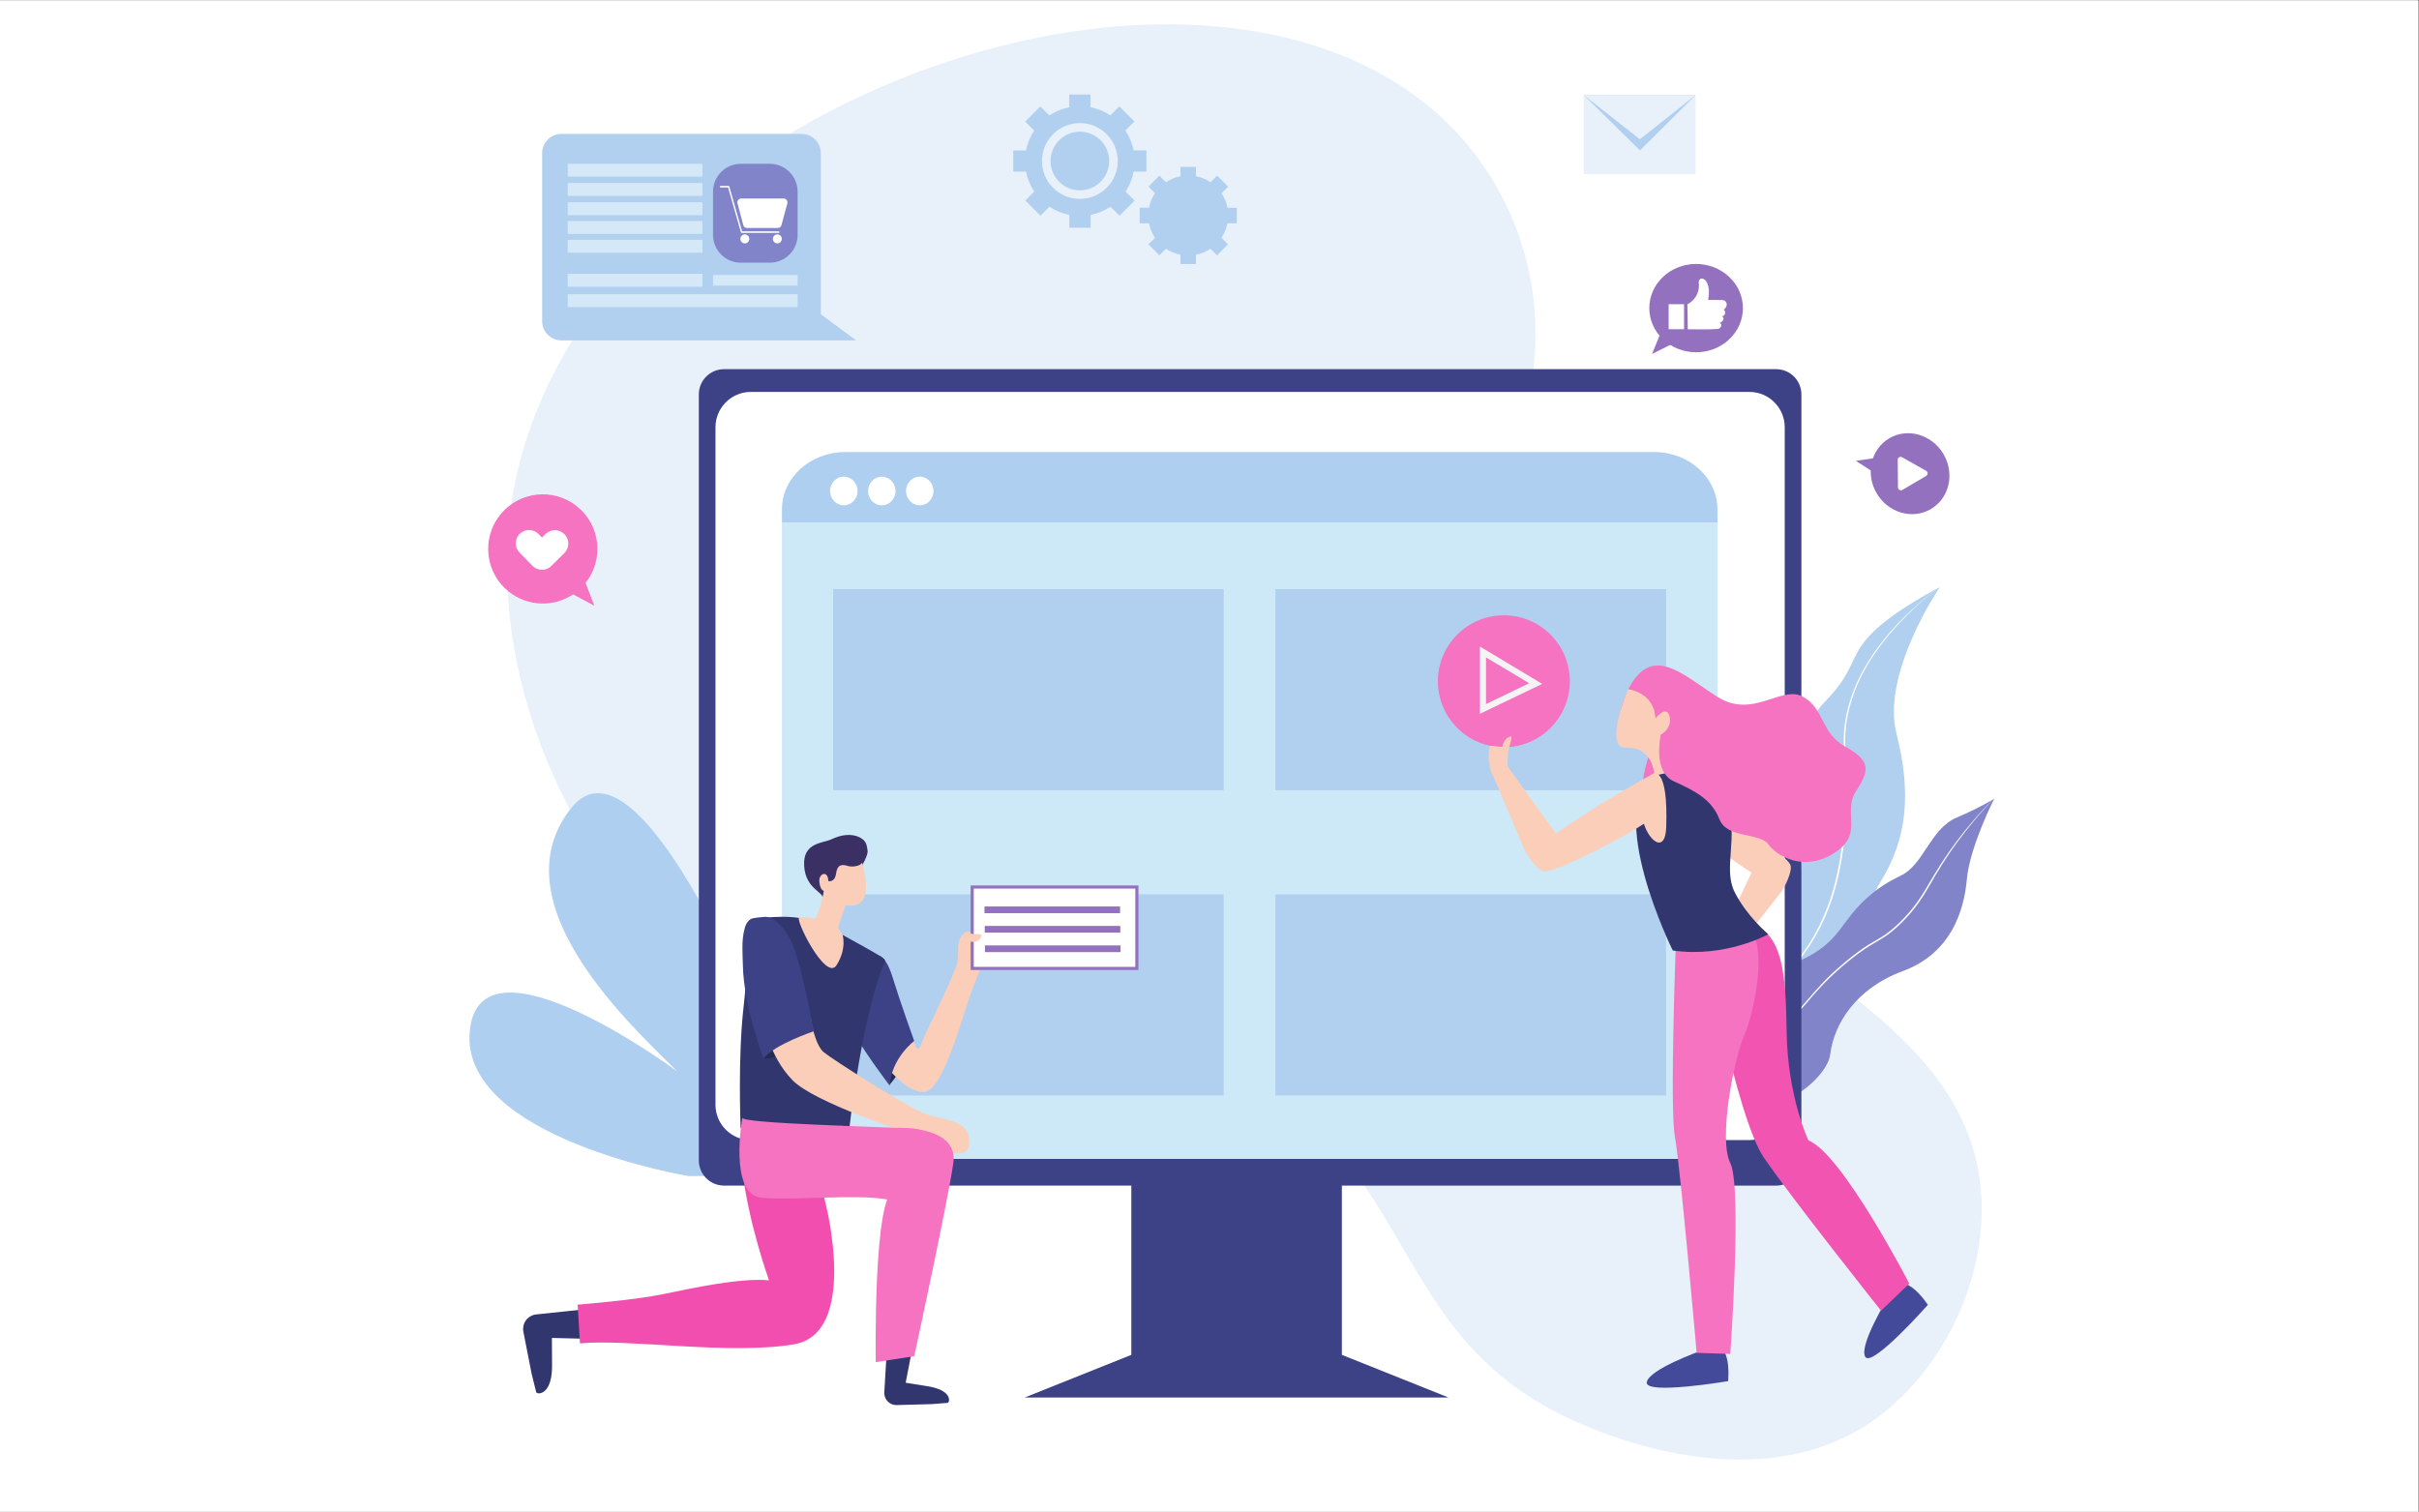 <?xml version="1.0" encoding="UTF-8" standalone="no"?>
<!-- Created with Inkscape (http://www.inkscape.org/) -->

<svg
   version="1.1"
   id="svg2"
   width="1706.667"
   height="1066.667"
   viewBox="0 0 1706.667 1066.667"
   sodipodi:docname="reshot-illustration-social-media-content-TVNWMBA6G3.eps"
   xmlns:inkscape="http://www.inkscape.org/namespaces/inkscape"
   xmlns:sodipodi="http://sodipodi.sourceforge.net/DTD/sodipodi-0.dtd"
   xmlns="http://www.w3.org/2000/svg"
   xmlns:svg="http://www.w3.org/2000/svg">
  <rect x="0" y="0" width="1706.667" height="1066.667" fill="#333333" stroke="none"/>
  <defs
     id="defs6" />
  <sodipodi:namedview
     id="namedview4"
     pagecolor="#ffffff"
     bordercolor="#000000"
     borderopacity="0.25"
     inkscape:showpageshadow="2"
     inkscape:pageopacity="0.0"
     inkscape:pagecheckerboard="0"
     inkscape:deskcolor="#d1d1d1" />
  <g
     id="g8"
     inkscape:groupmode="layer"
     inkscape:label="ink_ext_XXXXXX"
     transform="matrix(1.333,0,0,-1.333,0,1066.667)">
    <g
       id="g10"
       transform="scale(0.1)">
      <path
         d="M 0,0 H 12800 V 8000 H 0 Z"
         style="fill:#ffffff;fill-opacity:1;fill-rule:nonzero;stroke:none"
         id="path12" />
      <path
         d="M 0,0 H 12800 V 8000 H 0 Z"
         style="fill:#ffffff;fill-opacity:1;fill-rule:nonzero;stroke:none"
         id="path14" />
      <path
         d="m 8075.1,5830 c 164.9,630 -69.11,1298.4 -599.3,1675.4 -42.2,30 -82.7,55.9 -120,78.3 -1477.5,876.9 -4399.1,-338.3 -4654.4,-2284.6 -120,-916.3 348.5,-2011.2 1161.4,-2507.8 492.18,-300.67 918.44,-264.71 1348.43,-228.75 438.94,36.71 881.76,73.43 1402.57,-247.95 923.9,-570 746.39,-1435.698 1781.2,-1862.1 144.6,-60 901.9,-371.598 1486.1,6.699 371.4,240.5 633.2,734.501 605.7,1210.001 -70,1207.7 -1956.4,1409.4 -2410,2858.4 -142.5,453.4 -105.4,906 -1.7,1302.4"
         style="fill:#e8f0fa;fill-opacity:1;fill-rule:nonzero;stroke:none"
         id="path16" />
      <path
         d="m 9006.4,1958.7 c 0,0 -192.7,352.2 88,710 280.7,357.8 485.7,564.7 434.1,903.6 -51.61,338.9 -17.3,562.9 138,723 155.3,160.1 119,230 239,352.7 120,122.7 361.4,245.7 361.4,245.7 0,0 -310.01,-454.3 -229.3,-774.9 80.7,-320.6 55.1,-559.2 -83.4,-783.1 -138.5,-223.9 -78,-668.3 -443.2,-902.3 -365.2,-234.01 -504.6,-474.7 -504.6,-474.7"
         style="fill:#b1d0ef;fill-opacity:1;fill-rule:nonzero;stroke:none"
         id="path18" />
      <path
         d="m 9014.9,1901.5 c -7.07,70.82 -6.03,142.22 3.1,212.8 9.33,70.48 28.46,139.3 56.8,204.5 7.6,16 14.8,32.3 23.2,47.9 8.4,15.6 17.2,31 26.8,45.9 19.5,29.63 40.6,58.17 63.2,85.51 L 9322.3,2664 c 44.7,55.3 89.3,110.7 133.2,166.8 22,27.87 43.74,56.04 65.2,84.5 21.4,28.5 42.5,57.2 62.1,87.1 38.21,60.4 70.39,124.41 96.1,191.1 3.4,8.2 6.1,16.8 9.2,25.2 l 8.9,25.2 7.9,25.6 c 2.7,8.5 5.4,17 7.6,25.6 4.8,17.2 10,34.4 13.5,51.9 2,8.61 4.3,17.3 6.1,26 l 5.4,26.2 c 14.2,70 22.8,140.8 30,211.6 7.2,70.8 14.6,141.7 14.79,213.2 0,35.7 -1.49,71.4 -4.59,106.9 -3.1,35.5 -7.8,70.8 -10,106.2 -4.62,70.75 1.92,141.79 19.4,210.5 17.01,68.91 42.71,135.38 76.5,197.8 33.89,62.4 73.64,121.43 118.69,176.3 l 16.71,20.8 17.5,20 17.7,20 c 5.9,6.6 11.6,13.5 17.9,20 l 37.1,38.3 9.3,10 10,9.1 19.3,18.3 19.4,18.3 c 3.3,3.1 6.4,6.2 10,9.2 l 10,8.7 40,35 c 13.2,11.9 27.4,22.6 41.2,33.8 l 41.6,33.4 -42,-32.9 c -13.9,-11.1 -28.2,-21.7 -41.5,-33.5 l -40.7,-34.6 -10,-8.6 c -3.4,-3 -6.6,-6.1 -10,-9.1 l -20,-18.1 -20,-18.1 -10,-9.1 -9.4,-9.5 -37.6,-37.9 c -6.4,-6.3 -12.1,-13 -18.1,-20 l -17.9,-20 -17.8,-20 -16.9,-20.7 c -45.55,-54.83 -85.74,-113.9 -120,-176.4 -34.33,-62.7 -60.57,-129.5 -78.1,-198.8 -17.97,-69.38 -24.73,-141.18 -20,-212.7 2.4,-35.6 7.1,-70.9 10,-106.3 2.9,-35.4 4.8,-70.7 4.4,-106.2 0,-70.9 -8.1,-141.6 -15.2,-212.4 -7.1,-70.8 -16.3,-141.2 -30.5,-210.7 l -5.4,-26 c -1.8,-8.7 -4,-17.3 -6,-25.9 -3.8,-17.4 -8.6,-34.4 -13.2,-51.5 -2.2,-8.6 -5,-17.1 -7.6,-25.5 l -7.8,-25.4 -8.8,-25.1 c -3,-8.3 -5.7,-16.8 -9.1,-25 -25.3,-66.31 -57.09,-129.95 -94.9,-190 -19.4,-30 -40,-58.4 -61.6,-86.8 -21.59,-28.4 -43,-56.6 -65,-84.6 -43.8,-55.86 -87.96,-111.6 -132.5,-167.2 l -133.4,-166.6 c -22.6,-27.6 -43.63,-56.44 -63,-86.4 -10,-15 -18.5,-30 -26.8,-46.3 -8.3,-16.3 -15.49,-32.2 -22.9,-48.4 -27.85,-65.73 -46.36,-135.04 -55,-205.9 -8.4,-70.7 -8.67,-142.13 -0.8,-212.9"
         style="fill:#ffffff;fill-opacity:1;fill-rule:nonzero;stroke:none"
         id="path20" />
      <path
         d="m 9686.9,2420 c 19.4,158.5 133.1,348.1 384.3,441 251.2,92.9 323.5,313.1 338.8,485.7 15.3,172.6 145.1,427.1 145.1,427.1 l -6.9,-4.2 c -0.9,-0.66 -1.9,-1.27 -2.9,-1.8 -61.2,-35.56 -124.7,-67.1 -190,-94.4 -140,-60.6 -171.8,-248.1 -295.1,-306.9 C 9936.9,3307.7 9846.6,3230 9765.5,3117 9684.4,3004 9616.3,2938.8 9393.1,2865 9169.9,2791.2 9076,2326.6 9076,2326.6 c 5.1,-12.8 10.6,-24.8 16.3,-36.1 v -1 c 165.9,-323.8 575.3,-27.4 594.6,130.5"
         style="fill:#8284ca;fill-opacity:1;fill-rule:nonzero;stroke:none"
         id="path22" />
      <path
         d="m 9092.8,2289.5 c 57.13,35.47 112.5,73.57 166.1,114.3 73.93,56.41 143.65,118.14 208.6,184.7 32.5,33.2 63.5,67.9 93.7,103.1 30.2,35.2 60,70 92.7,103.5 32.7,33.5 66.1,64.9 101.5,94.9 35.16,30.21 71.88,58.54 110,84.9 19.2,13 38.7,25.2 58.7,36.8 20,11.6 40,23.3 60,36.7 19.2,13.41 37.4,28.1 54.6,44 8.7,7.8 17,16 25.4,24.1 l 24.3,25 c 31.9,34.06 60.6,70.86 86,110 25.4,39 47.8,80 71.5,120 46.9,79.54 99.1,155.87 156.1,228.5 45.9,58.73 94.6,115.14 146.3,169.2 l -3,-1.8 c -51.5,-52.4 -100.3,-107.3 -146.6,-164.7 -58.2,-72.48 -111.5,-148.82 -159.4,-228.5 l -35.7,-60 -17.9,-30 c -6.2,-10 -12.2,-20 -18.6,-29.3 -25.2,-38.7 -53.8,-75.11 -85.4,-108.8 l -24.2,-24.8 c -8.4,-8 -16.6,-16.1 -25.2,-23.7 -16.9,-15.63 -34.91,-30.1 -53.8,-43.3 -18.9,-13 -39,-24.4 -59.11,-36.1 -20.09,-11.7 -40,-23.9 -59.29,-37 -38.16,-26.64 -74.87,-55.28 -110,-85.8 -35.4,-30 -70,-61.9 -101.8,-95.5 -31.8,-33.6 -62.6,-68.9 -92.7,-104.1 -30.1,-35.19 -60.81,-70 -92.9,-103.4 -64.19,-66.88 -133.14,-129.05 -206.3,-186 -52.67,-41.54 -107.3,-80.4 -163.9,-116.6 l 0.3,-0.3"
         style="fill:#ffffff;fill-opacity:1;fill-rule:nonzero;stroke:none"
         id="path24" />
      <path
         d="m 4713.6,1785.6 c 0,0 -110.9,1159 -342.7,1461.4 -231.8,302.4 -554.3,-100.8 -211.6,-1007.9 0,0 -745.8,1985.5 -1138.9,1481.6 -393.1,-503.9 332.6,-1159 564.4,-1390.7 0,0 -1048.2,776 -1098.6,211.6 -50.4,-564.4 1159.1,-766 1159.1,-766 l 1068.3,10"
         style="fill:#aecfef;fill-opacity:1;fill-rule:nonzero;stroke:none"
         id="path26" />
      <path
         d="M 7102.2,829.301 V 1943.8 H 5987.8 V 829.301 L 5423,603.402 h 2244 l -564.8,225.899"
         style="fill:#3d4287;fill-opacity:1;fill-rule:nonzero;stroke:none"
         id="path28" />
      <path
         d="m 3832.4,6047.6 h 5568.3 c 73.84,0 133.7,-59.86 133.7,-133.7 V 1859.1 c 0,-73.8 -59.8,-133.64 -133.6,-133.7 H 3832.4 c -73.79,-0.06 -133.65,59.72 -133.7,133.5 v 0.2 4054.8 c -0.06,73.79 59.71,133.64 133.5,133.7 h 0.2"
         style="fill:#3d4287;fill-opacity:1;fill-rule:nonzero;stroke:none"
         id="path30" />
      <path
         d="M 9446.1,5740 V 2153.6 c 0.05,-103.34 -83.67,-187.14 -187,-187.2 H 9259 3974.1 c -103.39,0 -187.2,83.81 -187.2,187.2 V 5740 c 0,103.39 83.81,187.2 187.2,187.2 h 5284.8 c 103.39,0 187.2,-83.81 187.2,-187.2"
         style="fill:#ffffff;fill-opacity:1;fill-rule:nonzero;stroke:none"
         id="path32" />
      <path
         d="M 9090,5235.5 V 2058.4 c 0.1,-68.46 -20.58,-135.34 -59.3,-191.8 H 4198.1 c -38.8,56.43 -59.52,123.32 -59.4,191.8 V 5235.5 H 9090"
         style="fill:#cde8f6;fill-opacity:1;fill-rule:nonzero;stroke:none"
         id="path34" />
      <path
         d="M 8755.4,5608.8 H 4473.7 c -185,0 -335,-135.8 -335,-303.3 v -70 H 9090 v 70 c 0,167.6 -150,303.3 -334.6,303.3"
         style="fill:#aecfef;fill-opacity:1;fill-rule:nonzero;stroke:none"
         id="path36" />
      <path
         d="m 4465.9,5326.8 c -19.43,0.04 -37.98,8.07 -51.3,22.2 -28.38,30.06 -28.38,77.04 0,107.1 26.17,28.45 70.46,30.3 98.91,4.12 l 1.09,-1.02 3.1,-3.1 c 28.28,-30.1 28.28,-77 0,-107.1 -13.44,-14.26 -32.2,-22.3 -51.8,-22.2"
         style="fill:#ffffff;fill-opacity:1;fill-rule:nonzero;stroke:none"
         id="path38" />
      <path
         d="m 4666.9,5326.8 c -19.45,0.04 -38.04,8.06 -51.4,22.2 -28.28,30.1 -28.28,77 0,107.1 26.64,28.47 71.32,29.94 99.79,3.3 l 0.21,-0.2 c 1,-1 2.1,-2 3.1,-3.1 28.28,-30.1 28.28,-77 0,-107.1 -13.43,-14.22 -32.14,-22.26 -51.7,-22.2"
         style="fill:#ffffff;fill-opacity:1;fill-rule:nonzero;stroke:none"
         id="path40" />
      <path
         d="m 4867.8,5326.8 c -19.42,0.04 -37.98,8.07 -51.3,22.2 -28.28,30.1 -28.28,77 0,107.1 26.18,28.45 70.46,30.3 98.91,4.12 l 1.09,-1.02 3.1,-3.1 c 28.38,-30.06 28.38,-77.04 0,-107.1 -13.43,-14.28 -32.2,-22.33 -51.8,-22.2"
         style="fill:#ffffff;fill-opacity:1;fill-rule:nonzero;stroke:none"
         id="path42" />
      <path
         d="m 4409.5,4883.4 h 2067.4 v -1065 H 4409.5 v 1065"
         style="fill:#b1d0ef;fill-opacity:1;fill-rule:nonzero;stroke:none"
         id="path44" />
      <path
         d="M 6750.6,4883.4 H 8818 v -1065 H 6750.6 v 1065"
         style="fill:#b1d0ef;fill-opacity:1;fill-rule:nonzero;stroke:none"
         id="path46" />
      <path
         d="m 4409.5,3267.6 h 2067.4 v -1065 H 4409.5 v 1065"
         style="fill:#b1d0ef;fill-opacity:1;fill-rule:nonzero;stroke:none"
         id="path48" />
      <path
         d="M 6750.6,3267.6 H 8818 v -1065 H 6750.6 v 1065"
         style="fill:#b1d0ef;fill-opacity:1;fill-rule:nonzero;stroke:none"
         id="path50" />
      <path
         d="m 3134.4,913.602 -213.3,5.398 0.8,-143.301 c 1.8,-150 -69,-160 -83.7,-145.097 l -24.9,100.8 -43.3,220.899 c -7.94,41.66 19.28,81.879 60.9,89.999 l 6.6,1 321,33.9 -24.1,-163.598"
         style="fill:#31376e;fill-opacity:1;fill-rule:nonzero;stroke:none"
         id="path52" />
      <path
         d="m 4372.1,1620 c 0,0 171.9,-677.102 -170,-734.801 -341.9,-57.699 -870.9,30 -1132.4,4.903 l -12.3,204.998 c 0,0 296.9,23.3 456.3,56.5 159.4,33.2 405.7,86.1 556.3,72.4 0,0 -430.6,1211.61 184.2,893.3 L 4372.1,1620"
         style="fill:#f24eaf;fill-opacity:1;fill-rule:nonzero;stroke:none"
         id="path54" />
      <path
         d="m 4709.1,2260 c 0,0 122.7,145.9 124.1,230 l -137.7,31.3 c 0,0 -16.4,-172.7 13.6,-261.3"
         style="fill:#252c52;fill-opacity:1;fill-rule:nonzero;stroke:none"
         id="path56" />
      <path
         d="m 4619.1,2880 c 58.1,-27.3 186.6,-323 227.4,-420 2.68,-6.48 10.1,-9.57 16.59,-6.89 l 0.21,0.09 c 3.24,1.42 5.76,4.09 7,7.4 31.5,86.1 142.3,296.4 185.2,412.3 44.8,120.7 250,269.4 98.3,-88.6 -46.6,-110 -156.7,-560 -263.3,-563.3 -102.3,-2.8 -225,145.9 -365.5,370 -140.5,224.1 94.1,289 94.1,289"
         style="fill:#fbceba;fill-opacity:1;fill-rule:nonzero;stroke:none"
         id="path58" />
      <path
         d="m 4638.2,2943.3 c 0,0 45,18.4 85.9,-114.6 40.9,-133 114.6,-337.6 114.6,-337.6 0,0 -120.8,-90 -129.5,-236.6 0,0 -177.3,232.5 -214.2,328.7 -36.9,96.2 -55,388.7 143.2,360.1"
         style="fill:#3d4287;fill-opacity:1;fill-rule:nonzero;stroke:none"
         id="path60" />
      <path
         d="m 5063.7,2894.8 c 17.7,51.2 -6.2,111.6 25.9,151.4 28.7,35.5 36.1,22.6 71.6,10 35.5,-12.6 120,0.7 111.8,-17.1 -8.2,-17.8 -88.3,-242.7 -151,-211.4 -62.7,31.3 -58.3,67.1 -58.3,67.1"
         style="fill:#fbceba;fill-opacity:1;fill-rule:nonzero;stroke:none"
         id="path62" />
      <path
         d="m 5143,3306.1 h 874.2 V 2877.4 H 5143 v 428.7"
         style="fill:#ffffff;fill-opacity:1;fill-rule:nonzero;stroke:none"
         id="path64" />
      <path
         d="m 5153.9,2883.3 h 855 v 414.5 h -855 z m 871.6,-16.5 h -888.2 v 447.6 h 888.2 v -447.6"
         style="fill:#9471bf;fill-opacity:1;fill-rule:nonzero;stroke:none"
         id="path66" />
      <path
         d="m 5210.7,3203.1 h 717.7 v -35.5 h -717.7 v 35.5"
         style="fill:#9471bf;fill-opacity:1;fill-rule:nonzero;stroke:none"
         id="path68" />
      <path
         d="m 5211.9,3100.1 h 717.7 v -35.5 h -717.7 v 35.5"
         style="fill:#9471bf;fill-opacity:1;fill-rule:nonzero;stroke:none"
         id="path70" />
      <path
         d="m 5213.1,2997 h 717.7 v -35.5 h -717.7 v 35.5"
         style="fill:#9471bf;fill-opacity:1;fill-rule:nonzero;stroke:none"
         id="path72" />
      <path
         d="m 5082.8,3028.1 c 9.3,21.3 22.8,50 46,36.1 23.2,-13.9 58.1,-4.1 63.7,-8.9 5.6,-4.8 -2.8,-48 -58.2,-37.9 -29.2,5.3 -31.1,-40 -57.6,-42.1 -12,0 6.1,52.8 6.1,52.8"
         style="fill:#fbceba;fill-opacity:1;fill-rule:nonzero;stroke:none"
         id="path74" />
      <path
         d="M 4826.9,854.699 4793.6,681.801 4910,663 c 122.4,-18.801 120.6,-77.801 106.8,-87.801 l -85.4,-6.597 -185.7,-5.102 c -35.11,-0.891 -64.32,26.789 -65.3,61.898 -0.1,1.832 -0.1,3.672 0,5.504 l 15.8,265.989 130.7,-42.192"
         style="fill:#31376e;fill-opacity:1;fill-rule:nonzero;stroke:none"
         id="path76" />
      <path
         d="m 4019,3142.4 c -94.2,-4.1 -50,-188.9 -82.5,-463 -32.5,-274.1 -16.5,-648.6 -16.5,-648.6 0,0 495.1,12.3 576.9,10 0,0 65.8,586.3 185.6,867 2.86,6.47 1.11,14.05 -4.3,18.6 -25.2,21.3 -145.1,85.1 -268.2,153.6 -162.7,91 -296.9,66.5 -391,62.4"
         style="fill:#31376e;fill-opacity:1;fill-rule:nonzero;stroke:none"
         id="path78" />
      <path
         d="m 4040.8,2397.7 c 0,0 92.7,319.2 266,144.6 0,0 -135.1,-144.6 -266,-144.6"
         style="fill:#252c52;fill-opacity:1;fill-rule:nonzero;stroke:none"
         id="path80" />
      <path
         d="m 4292.4,2601.6 c 0,0 20.5,-130.9 67.5,-170 47,-39.1 423.5,-278.2 523.8,-321.2 100.3,-43 253.7,-26.6 245.5,-160 -8.2,-133.4 -229.2,14.4 -282.4,36.9 -53.2,22.5 -538,178 -652.6,296.6 -114.6,118.6 -180,304.9 -239.3,714 0,0.6 186.1,268.6 337.5,-396.3"
         style="fill:#fbceba;fill-opacity:1;fill-rule:nonzero;stroke:none"
         id="path82" />
      <path
         d="m 3975.2,3137.2 c 11.6,6.4 56.4,9.2 70,10.7 43.3,4.7 87.8,-43.7 113.2,-79.1 38.2,-53.2 75,-139.1 148.7,-526.5 0,0 -210,-70 -266,-144.5 0,0 -105,280.9 -109.1,491 -1.3,66.7 -8.8,135.2 10,200 3.09,12.9 9,24.95 17.3,35.3 4.46,5.29 9.86,9.73 15.9,13.1"
         style="fill:#3d4287;fill-opacity:1;fill-rule:nonzero;stroke:none"
         id="path84" />
      <path
         d="m 4559.1,3413 c 0,0 36.6,62 32.7,84.7 -3.9,22.7 -1.8,52.3 -43.7,72.3 -41.9,20 -95.8,13.3 -144.6,-10 -48.8,-23.3 -155,-16.6 -147.3,-142.3 7.7,-125.7 107.4,-135.7 98,-175.6 l 79.2,68.1 125.7,102.8"
         style="fill:#3b3063;fill-opacity:1;fill-rule:nonzero;stroke:none"
         id="path86" />
      <path
         d="m 4562.5,3435.7 c 0,0 78.1,-241 -67.6,-227.6 -51.25,3.14 -97.47,31.85 -123,76.4 0,0 -31.5,-10 -35.4,54.3 -2.3,38.2 45.4,58.7 47.6,-1.1 0,0 34.4,-10 41,40 6.6,50 33.2,48.8 62,40 28.8,-8.8 70.9,2.3 75.4,18"
         style="fill:#fbceba;fill-opacity:1;fill-rule:nonzero;stroke:none"
         id="path88" />
      <path
         d="m 4361.4,3292.3 c 0,0 -15.5,-104.7 -47.1,-151.8 0,0 -52.4,4.6 -83,5 -30.6,0.4 139.5,-342.3 196,-253.7 56.5,88.6 32.1,161.8 32.1,161.8 0,0 -25.4,32.1 -23.2,40.9 2.2,8.8 44.3,127.4 44.3,127.4 0,0 1.1,115.2 -119.1,70.4"
         style="fill:#fbceba;fill-opacity:1;fill-rule:nonzero;stroke:none"
         id="path90" />
      <path
         d="m 3929,2084 c 0,0 -73.7,-404 101,-422.8 174.7,-18.8 654.6,35.5 722.8,-32.7 68.2,-68.2 270,387.3 84.6,398.2 -185.4,10.9 -903,27.3 -908.4,57.3"
         style="fill:#f573c0;fill-opacity:1;fill-rule:nonzero;stroke:none"
         id="path92" />
      <path
         d="m 4747.1,2031 c 0,0 327.3,14.4 298.6,-186.6 C 5017,1643.4 4839,822.301 4839,822.301 l -203.9,-31.602 c 0,0 -14.3,898.701 100.5,910.001 114.8,11.3 11.5,330.3 11.5,330.3"
         style="fill:#f573c0;fill-opacity:1;fill-rule:nonzero;stroke:none"
         id="path94" />
      <path
         d="m 7959.7,4744.5 c 192.86,0 349.2,-156.34 349.2,-349.2 0,-192.86 -156.34,-349.2 -349.2,-349.2 -192.85,0 -349.2,156.34 -349.2,349.2 0,192.86 156.35,349.2 349.2,349.2"
         style="fill:#f573c0;fill-opacity:1;fill-rule:nonzero;stroke:none"
         id="path96" />
      <path
         d="m 7865.1,4521.8 v -246.9 l 228.7,110 z M 7832.5,4223 v 356.5 l 330,-198.1 -330,-158.4"
         style="fill:#f4f4f5;fill-opacity:1;fill-rule:nonzero;stroke:none"
         id="path98" />
      <path
         d="m 8766.6,4464.8 c 0,0 -114.9,3.8 -178,-185.7 -63.1,-189.5 166.5,-190 132,-298.6 -34.5,-108.6 -91.8,-379 252.7,-298.6 344.5,80.4 45.9,560.8 -206.7,782.9"
         style="fill:#f573c0;fill-opacity:1;fill-rule:nonzero;stroke:none"
         id="path100" />
      <path
         d="m 9303.9,3454.6 1.7,-0.8 -1.3,-0.8 -222,-466.9 77.7,-46.1 264.8,336.3 c 20.8,26.4 63,113.4 51.8,145.1 -10,29.5 -83.5,80.8 -142.7,127.3 -57.4,45.1 -30,-94.1 -30,-94.1"
         style="fill:#fbceba;fill-opacity:1;fill-rule:nonzero;stroke:none"
         id="path102" />
      <path
         d="m 9263,3387.3 c 0,0 144,-117 161.4,85 0,0 -243.4,240.7 -420.5,356.8 -90,59.1 -269.2,-42.4 -220.6,-82.3 302.5,-249.1 479.7,-359.5 479.7,-359.5"
         style="fill:#fbceba;fill-opacity:1;fill-rule:nonzero;stroke:none"
         id="path104" />
      <path
         d="m 9003,851 c 0,0 -275.6,-97.598 -287.1,-166.5 -11.51,-68.898 430.6,5.801 430.6,5.801 0,0 28.7,275.601 -143.5,160.699"
         style="fill:#444a9a;fill-opacity:1;fill-rule:nonzero;stroke:none"
         id="path106" />
      <path
         d="m 9991.1,1129.2 c 0,0 -153.3,-249.001 -118.9,-310.001 34.4,-61 331.5,274.901 331.5,274.901 0,0 -150.7,232.6 -212.6,35.1"
         style="fill:#444a9a;fill-opacity:1;fill-rule:nonzero;stroke:none"
         id="path108" />
      <path
         d="m 9008.7,3073.2 c 0,0 178,-981.9 327.3,-1200 149.3,-218.1 620,-810 620,-810 l 149.3,143.5 c 0,0 -356,689.1 -534,758 0,0 -109.1,230 -114.8,568.4 -5.7,338.4 -17.2,580 -270,597.2 -252.8,17.2 -177.8,-57.1 -177.8,-57.1"
         style="fill:#f254b2;fill-opacity:1;fill-rule:nonzero;stroke:none"
         id="path110" />
      <path
         d="m 8870.9,3033 c 0,0 -34.5,-895.7 -5.8,-1050.8 C 8893.8,1827.1 8980,840 8980,840 l 178,-5.801 c 0,0 63.2,884.301 0,1010.601 -63.2,126.3 17.2,545.5 74.6,677.6 57.4,132.1 132.1,522.5 5.8,568.5 -126.3,46 -367.5,-57.9 -367.5,-57.9"
         style="fill:#f573c0;fill-opacity:1;fill-rule:nonzero;stroke:none"
         id="path112" />
      <path
         d="m 8761.8,3908.7 c 70,50.5 315.8,37.3 379,-152.2 63.2,-189.5 -23,-350 40,-476.6 63,-126.6 178,-223.9 178,-223.9 0,0 -223.7,-126 -505.1,-86 0,0 -367.5,740.6 -91.9,938.7"
         style="fill:#31376e;fill-opacity:1;fill-rule:nonzero;stroke:none"
         id="path114" />
      <path
         d="m 8612.5,4342.2 c 0,0 -126.3,-304.3 -5.7,-298.5 120.6,5.8 149.3,-103.4 149.3,-149.3 0,0 166.5,51.6 230,-5.8 0,0 46,608.7 -356,482.4 l -17.6,-28.8"
         style="fill:#fbceba;fill-opacity:1;fill-rule:nonzero;stroke:none"
         id="path116" />
      <path
         d="m 8618.2,4353.7 c 0,0 137.8,-17.2 143.6,-155 0,0 57.4,74.6 74.6,11.5 17.2,-63.1 -45.9,-97.7 -45.9,-97.7 0,0 -46,-195.2 68.9,-246.9 114.9,-51.7 201,-97.6 241.2,-200.9 40.2,-103.3 212.4,-68.9 258.4,-132.1 46,-63.2 189.4,-149.3 350,-45.9 160.6,103.4 40,212.4 114.9,327.3 74.9,114.9 74.6,160.7 -57.5,235.4 -132.1,74.7 -109.1,201 -223.9,264.1 -114.8,63.1 -264.1,-120.6 -453.6,0 -189.5,120.6 -344.3,281.4 -470.7,40.2"
         style="fill:#f573c0;fill-opacity:1;fill-rule:nonzero;stroke:none"
         id="path118" />
      <path
         d="m 8282.3,3525.1 -1.4,-1.1 v 1.6 l -302.1,419.5 -77.9,-46 167,-394.1 c 13.1,-31 69,-110 102.2,-115.3 30.8,-5.1 111,34.1 180,63.6 67.4,28.7 -67.8,71.8 -67.8,71.8"
         style="fill:#fbceba;fill-opacity:1;fill-rule:nonzero;stroke:none"
         id="path120" />
      <path
         d="m 8238.6,3591.1 c 0,0 -161.6,-91.1 20,-181.3 0,0 313.1,138.3 486.1,260.6 88,62.3 59.1,266 4.2,235.4 -342.7,-190.2 -510.3,-314.7 -510.3,-314.7"
         style="fill:#fbceba;fill-opacity:1;fill-rule:nonzero;stroke:none"
         id="path122" />
      <path
         d="m 7981.6,3923.5 c 0,0 -7.8,78.2 5.2,120 6.76,19.26 11.52,39.17 14.2,59.4 0,0 -35.7,4.6 -50,-54.8 0,0 0,-1.5 -64.8,6.1 -12.83,-51.18 -8.44,-105.17 12.5,-153.6 0,0 76.7,-95.1 82.9,22.9"
         style="fill:#fbceba;fill-opacity:1;fill-rule:nonzero;stroke:none"
         id="path124" />
      <path
         d="m 8750,3905.8 c 0,0 80,46.3 68.9,-281.3 -5.7,-172.3 -126.3,-40 -126.3,68.9 0,108.9 57.4,212.4 57.4,212.4"
         style="fill:#fbceba;fill-opacity:1;fill-rule:nonzero;stroke:none"
         id="path126" />
      <path
         d="m 9919.3,5500 -96.8,62.2 134.8,20"
         style="fill:#9471bf;fill-opacity:1;fill-rule:nonzero;stroke:none"
         id="path128" />
      <path
         d="m 10220,5307.2 c -97.5,-57.6 -226,-20.5 -287,82.8 -61,103.3 -31.5,233.8 66,291.5 97.5,57.7 226.1,20 287.1,-82.8 61,-102.8 31.9,-233.9 -66.1,-291.5"
         style="fill:#9471bf;fill-opacity:1;fill-rule:nonzero;stroke:none"
         id="path130" />
      <path
         d="m 10195,5482.8 -126.2,-74.6 c -7.3,-4.28 -16.7,-1.87 -21.1,5.4 -1.3,2.35 -2.1,5 -2.1,7.7 l -1.5,146.6 c -0.1,8.48 6.7,15.43 15.2,15.6 2.7,-0.01 5.4,-0.7 7.8,-2 l 127.7,-72.1 c 7.4,-4.14 10,-13.47 5.8,-20.84 v -0.06 c -1.3,-2.38 -3.2,-4.36 -5.6,-5.7"
         style="fill:#ffffff;fill-opacity:1;fill-rule:nonzero;stroke:none"
         id="path132" />
      <path
         d="m 8861.2,6187 -117.2,-59 58.6,143.8"
         style="fill:#9471bf;fill-opacity:1;fill-rule:nonzero;stroke:none"
         id="path134" />
      <path
         d="m 9224.9,6370.8 c 0,-129.1 -110.9,-233.7 -247.7,-233.7 -136.8,0 -247.81,104.6 -247.81,233.7 0,129.1 110.91,233.8 247.71,233.8 136.8,0 247.8,-104.6 247.8,-233.8"
         style="fill:#9471bf;fill-opacity:1;fill-rule:nonzero;stroke:none"
         id="path136" />
      <path
         d="m 8932.9,6258.9 c 54,-0.9 108.6,-1.6 158.3,1.6 15.7,1 29.3,24.6 10,32 8.49,2.66 15.64,8.45 20,16.2 3.08,7.79 -0.55,16.61 -8.2,20 l -1.3,0.5 c 18.7,-4.4 26.1,23.7 11.4,32.8 7.98,5.79 13.6,14.28 15.8,23.9 1.87,9.82 -2.71,19.75 -11.4,24.7 -6.14,2.52 -12.78,3.58 -19.4,3.1 l -67.4,0.5 c 6.1,33.2 7.9,69.3 -10,98.4 -5.4,8.8 -20,19.3 -31.3,12.6 -11.3,-6.7 -7.8,-22.1 -7.2,-32 1.11,-43.07 -22.78,-82.9 -61.3,-102.2 0,0 2.5,-87.3 2,-132.1"
         style="fill:#ffffff;fill-opacity:1;fill-rule:nonzero;stroke:none"
         id="path138" />
      <path
         d="m 8831.7,6391.5 h 81.6 V 6259 h -81.6 v 132.5"
         style="fill:#ffffff;fill-opacity:1;fill-rule:nonzero;stroke:none"
         id="path140" />
      <path
         d="m 3099.2,4916 c 99.37,124.97 78.63,306.84 -46.34,406.22 -124.97,99.37 -306.84,78.62 -406.21,-46.35 -99.38,-124.97 -78.63,-306.84 46.34,-406.21 98.29,-78.17 235.82,-83.93 340.31,-14.26 l 112.2,-60 -46.3,120.6"
         style="fill:#f573c0;fill-opacity:1;fill-rule:nonzero;stroke:none"
         id="path142" />
      <path
         d="m 2750.5,5175.8 c 27.8,27.34 72.5,26.96 99.84,-0.84 l 0.16,-0.16 18,-18.4 18.5,18.2 c 27.81,27.61 72.74,27.46 100.35,-0.35 27.62,-27.81 27.46,-72.74 -0.35,-100.35 l -68.8,-67.8 v -0.5 c -27.94,-27.27 -72.67,-26.77 -100,1.1 l -67.7,69.1 c -27.57,27.63 -27.57,72.36 0,100"
         style="fill:#ffffff;fill-opacity:1;fill-rule:nonzero;stroke:none"
         id="path144" />
      <path
         d="m 2971.3,6200 h 1560 l -186.8,138.2 v 853 c 0,56.28 -45.62,101.9 -101.9,101.9 H 2971.3 c -56.27,0 -101.9,-45.62 -101.9,-101.9 v -890 c 0.38,-56.01 45.89,-101.2 101.9,-101.2"
         style="fill:#b1d0ef;fill-opacity:1;fill-rule:nonzero;stroke:none"
         id="path146" />
      <path
         d="m 3004.9,7066.7 h 712.902 v 68.203 H 3004.9 Z"
         style="fill:#d5e8f8;fill-opacity:1;fill-rule:nonzero;stroke:none"
         id="path148" />
      <path
         d="m 3004.9,6964.8 h 712.902 v 68.199 H 3004.9 Z"
         style="fill:#d5e8f8;fill-opacity:1;fill-rule:nonzero;stroke:none"
         id="path150" />
      <path
         d="m 3004.9,6862.9 h 712.902 v 68.203 H 3004.9 Z"
         style="fill:#d5e8f8;fill-opacity:1;fill-rule:nonzero;stroke:none"
         id="path152" />
      <path
         d="m 3004.9,6763.6 h 712.902 v 68.199 H 3004.9 Z"
         style="fill:#d5e8f8;fill-opacity:1;fill-rule:nonzero;stroke:none"
         id="path154" />
      <path
         d="m 3004.9,6664.3 h 712.902 v 68.199 H 3004.9 Z"
         style="fill:#d5e8f8;fill-opacity:1;fill-rule:nonzero;stroke:none"
         id="path156" />
      <path
         d="m 3004.9,6483.9 h 712.902 v 68.203 H 3004.9 Z"
         style="fill:#d5e8f8;fill-opacity:1;fill-rule:nonzero;stroke:none"
         id="path158" />
      <path
         d="m 3004.9,6376.4 h 1216.7 v 68.203 H 3004.9 Z"
         style="fill:#d5e8f8;fill-opacity:1;fill-rule:nonzero;stroke:none"
         id="path160" />
      <path
         d="m 4074.3,6611.3 h -153.1 c -81.35,-0.05 -147.34,65.85 -147.4,147.2 v 0.1 228.9 c 0,81.41 65.99,147.4 147.4,147.4 h 153.1 c 81.37,-0.06 147.3,-66.03 147.3,-147.4 v -228.9 c 0,-81.35 -65.95,-147.3 -147.3,-147.3"
         style="fill:#8284ca;fill-opacity:1;fill-rule:nonzero;stroke:none"
         id="path162" />
      <path
         d="m 3773.8,6489.9 h 447.801 v 56.203 H 3773.8 Z"
         style="fill:#d5e8f8;fill-opacity:1;fill-rule:nonzero;stroke:none"
         id="path164" />
      <path
         d="M 3953.5,6795.1 H 4116 c 9.33,-0.31 17.62,5.88 20,14.9 l 31.2,115.5 c 3.01,10.63 -3.17,21.68 -13.8,24.69 l -0.4,0.11 c -1.73,0.48 -3.51,0.72 -5.3,0.7 h -225 c -11.04,0 -20,-8.95 -20,-20 -0.02,-1.79 0.22,-3.57 0.7,-5.3 L 3934,6810 c 2.33,-8.84 10.36,-14.98 19.5,-14.9"
         style="fill:#ffffff;fill-opacity:1;fill-rule:nonzero;stroke:none"
         id="path166" />
      <path
         d="m 3924.9,6769.1 h 195.7 c 2.24,-0.35 4.34,1.17 4.69,3.41 0.35,2.24 -1.18,4.34 -3.41,4.69 h -1.28 -192.7 l -67.9,237.5 c -0.53,1.72 -2.1,2.89 -3.9,2.9 h -42.6 c -2.21,0 -4,-1.79 -4,-4 0,-2.23 1.77,-4.05 4,-4.1 h 40 l 68.1,-237.5 c 0.45,-1.53 1.73,-2.65 3.3,-2.9"
         style="fill:#ffffff;fill-opacity:1;fill-rule:nonzero;stroke:none"
         id="path168" />
      <path
         d="m 4090.6,6737.3 c -0.05,-13.09 10.51,-23.75 23.6,-23.8 13.09,-0.05 23.74,10.51 23.8,23.6 0.06,13.09 -10.51,23.74 -23.6,23.8 h -0.1 c -13.04,0.06 -23.65,-10.47 -23.7,-23.5 v -0.1"
         style="fill:#ffffff;fill-opacity:1;fill-rule:nonzero;stroke:none"
         id="path170" />
      <path
         d="m 3918.6,6737.3 c -0.06,-13.09 10.51,-23.75 23.6,-23.8 13.09,-0.05 23.74,10.51 23.8,23.6 0.05,13.09 -10.51,23.74 -23.6,23.8 h -0.2 c -13.03,0 -23.6,-10.57 -23.6,-23.6"
         style="fill:#ffffff;fill-opacity:1;fill-rule:nonzero;stroke:none"
         id="path172" />
      <path
         d="m 8382.6,7498.5 h 591.6 V 7081 h -591.6 v 417.5"
         style="fill:#e8f0fa;fill-opacity:1;fill-rule:nonzero;stroke:none"
         id="path174" />
      <path
         d="M 8974.2,7498.5 8680,7205.7 8382.6,7498.5"
         style="fill:#b1d0ef;fill-opacity:1;fill-rule:nonzero;stroke:none"
         id="path176" />
      <path
         d="m 8679.4,7264.7 -296.8,233.8 h 591.6 z"
         style="fill:#e8f0fa;fill-opacity:1;fill-rule:nonzero;stroke:none"
         id="path178" />
      <path
         d="m 5715.5,6949 c -110.84,-0.05 -200.74,89.75 -200.8,200.6 -0.06,110.85 89.76,200.75 200.6,200.8 110.76,0.05 200.63,-89.63 200.8,-200.4 0.22,-110.79 -89.41,-200.78 -200.2,-201 z m 352.2,144.4 v 112.5 H 6000 c -7.41,37.65 -22.23,73.44 -43.6,105.3 l 47.7,47.7 -79.5,80 -47.8,-47.8 c -31.81,21.42 -67.58,36.28 -105.2,43.7 v 67 h -112.4 v -67.4 c -37.62,-7.42 -73.39,-22.28 -105.2,-43.7 l -47.8,47.8 -80,-80 47.7,-47.7 c -21.37,-31.86 -36.19,-67.66 -43.6,-105.3 h -67.5 v -112.1 h 67.5 c 7.37,-37.66 22.19,-73.46 43.6,-105.3 l -47.2,-48.1 80,-80 47.8,47.7 c 31.84,-21.34 67.59,-36.16 105.2,-43.6 v -67.5 h 112.5 v 67.5 c 37.64,7.42 73.43,22.24 105.3,43.6 l 47.7,-47.7 80,80 -47.7,47.7 c 21.07,32.05 35.52,67.99 42.5,105.7 h 67.7"
         style="fill:#b1d0ef;fill-opacity:1;fill-rule:nonzero;stroke:none"
         id="path180" />
      <path
         d="m 5715.5,7304.8 c 85.72,0 155.2,-69.49 155.2,-155.2 0,-85.71 -69.48,-155.2 -155.2,-155.2 -85.71,0 -155.2,69.49 -155.2,155.2 0,85.71 69.49,155.2 155.2,155.2"
         style="fill:#b1d0ef;fill-opacity:1;fill-rule:nonzero;stroke:none"
         id="path182" />
      <path
         d="m 6546.2,6820 v 82 h -49.3 c -5.38,27.46 -16.19,53.58 -31.8,76.8 l 34.9,35.3 -58,58 -34.8,-34.8 c -23.34,15.66 -49.6,26.47 -77.2,31.8 v 49.2 h -82 v -49.2 c -27.46,-5.38 -53.58,-16.19 -76.8,-31.8 l -34.8,34.8 -58,-58 34.8,-34.8 c -15.65,-23.21 -26.47,-49.32 -31.8,-76.8 h -49.3 V 6820 h 49.3 c 5.33,-27.48 16.15,-53.59 31.8,-76.8 l -34.8,-34.8 58,-58.1 34.8,34.8 c 23.22,-15.61 49.34,-26.42 76.8,-31.8 v -49.2 h 82 v 49.2 c 27.46,5.38 53.57,16.19 76.8,31.8 l 34.8,-34.8 58,58.1 -34.8,34.8 c 15.61,23.23 26.42,49.34 31.8,76.8 h 49.6"
         style="fill:#b1d0ef;fill-opacity:1;fill-rule:nonzero;stroke:none"
         id="path184" />
    </g>
  </g>
</svg>

